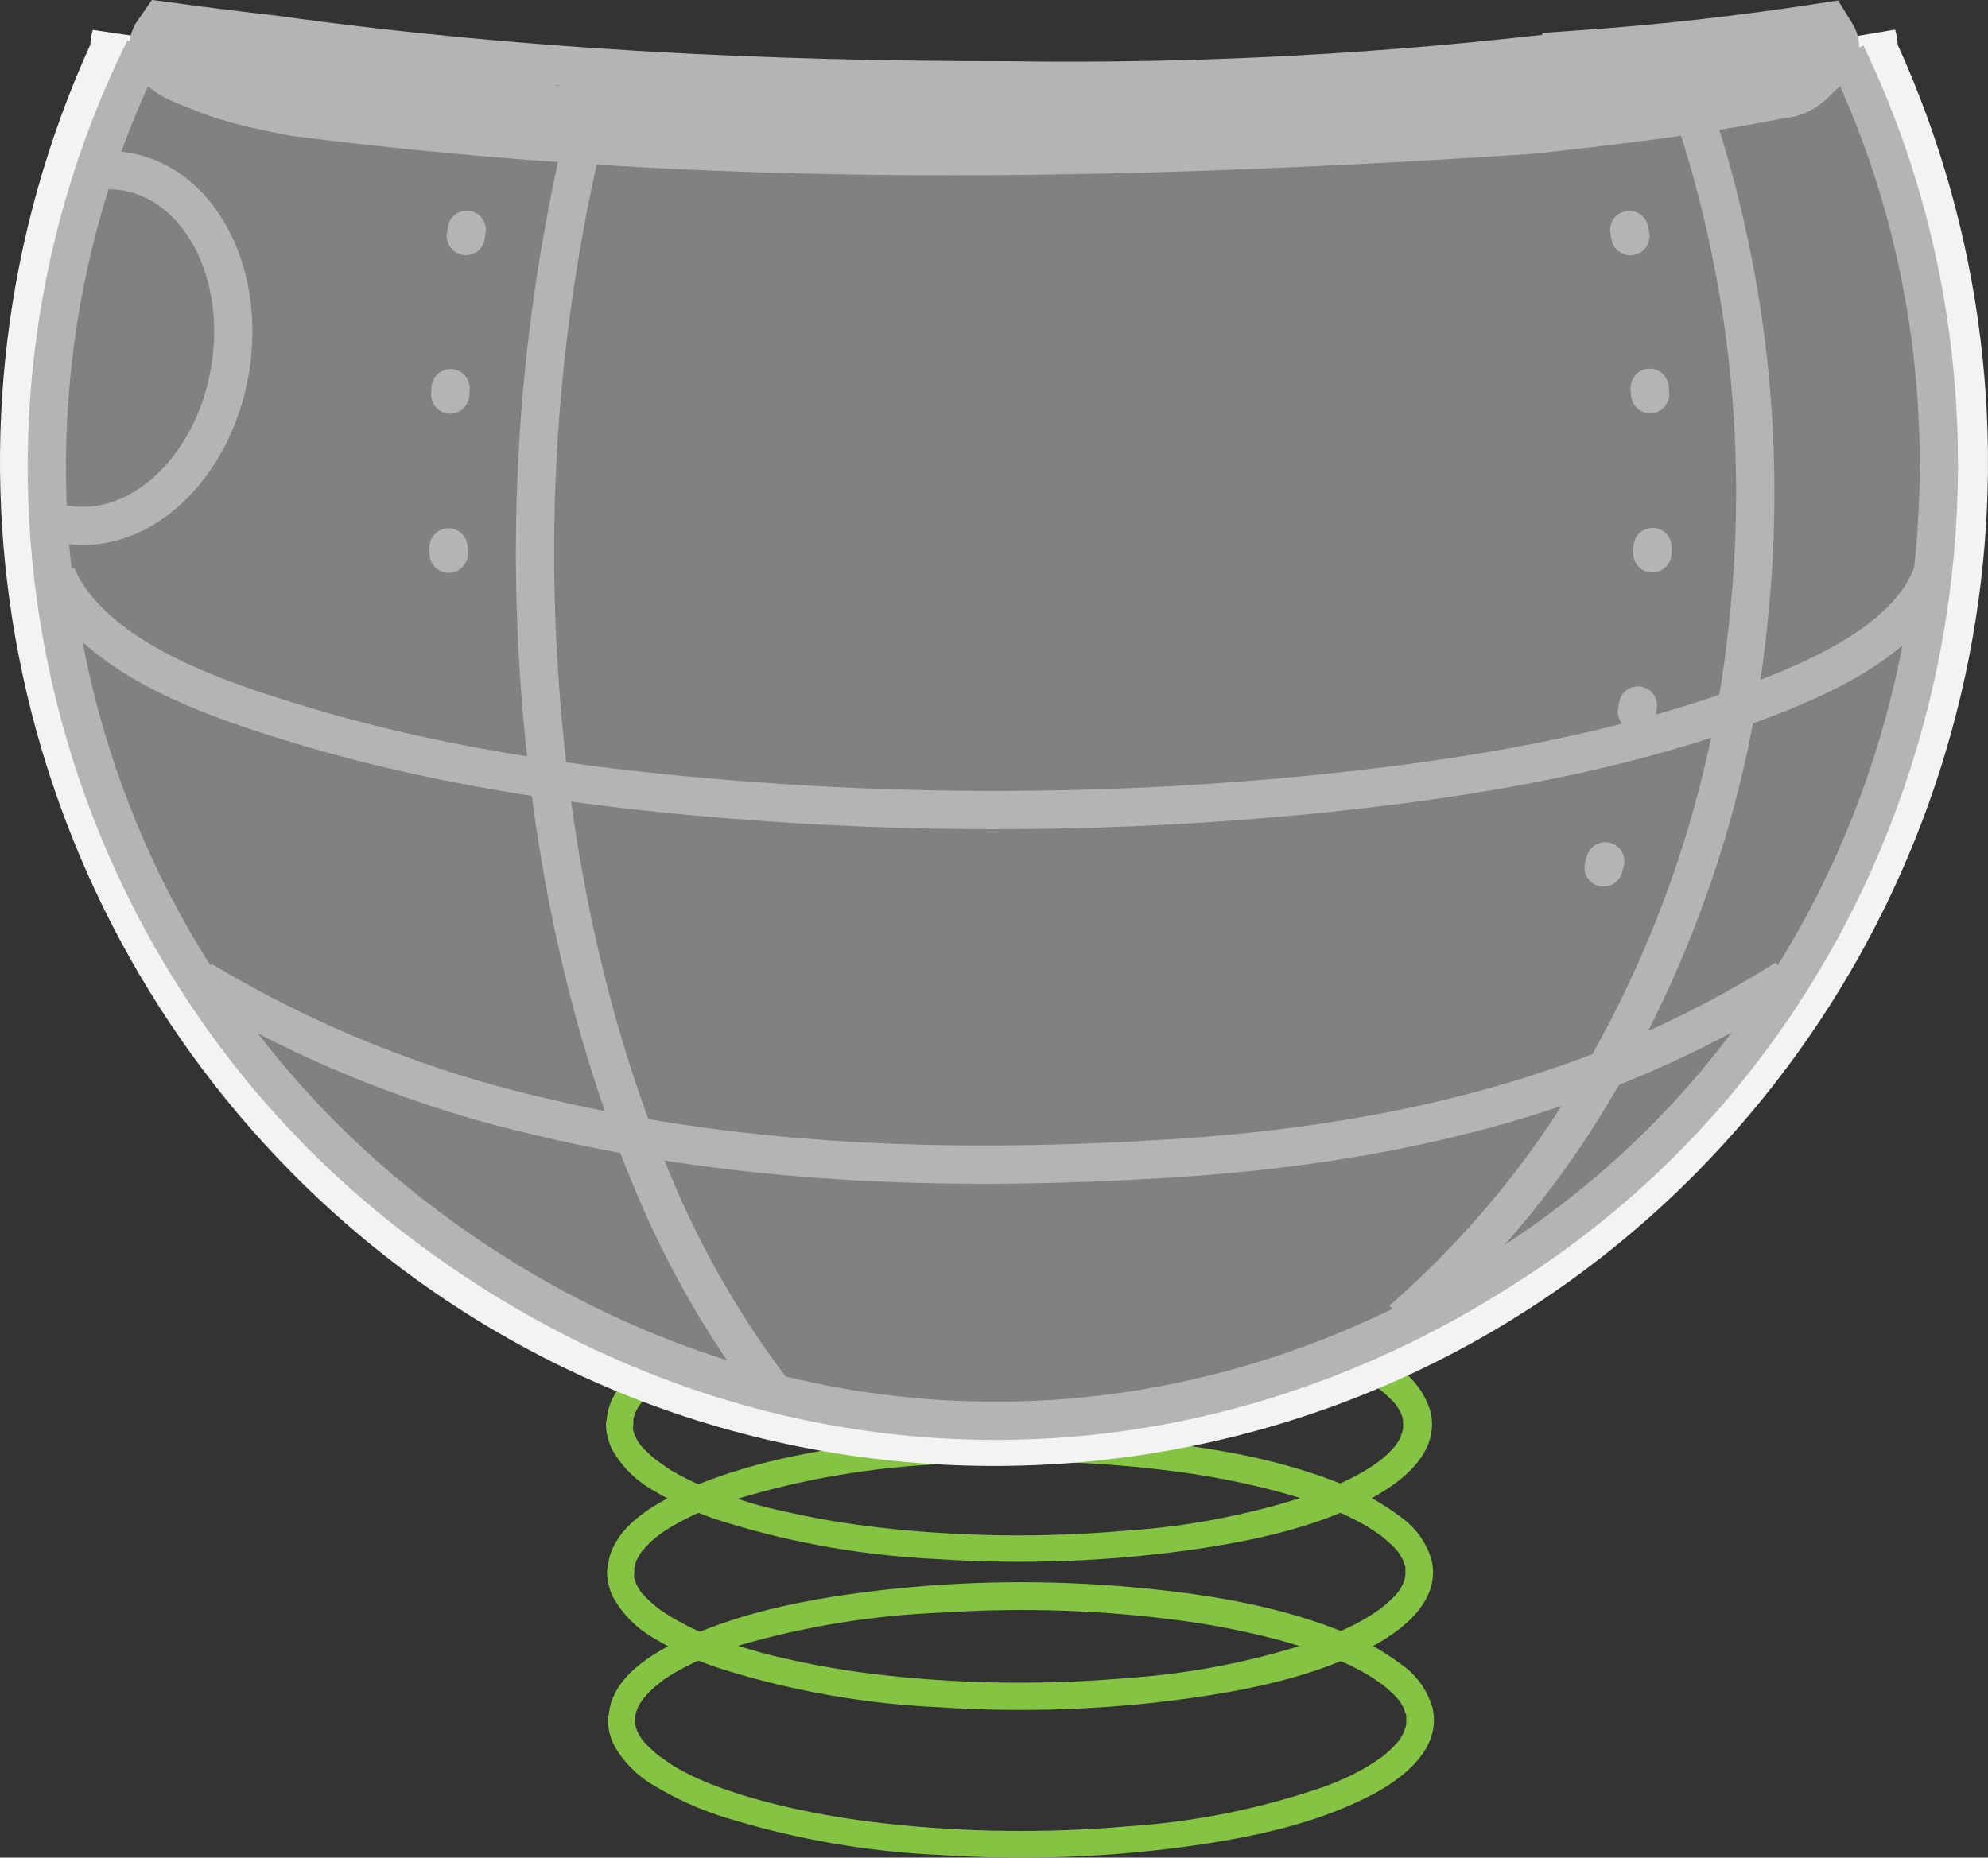 <?xml version="1.0" encoding="UTF-8"?><svg id="Layer_2" xmlns="http://www.w3.org/2000/svg" viewBox="0 0 222.38 207.84"><rect x="0" y="0" width="222.38" height="207.84" fill="#333333" stroke="none"/><defs><style>.cls-1{fill:#818181;}.cls-2,.cls-3,.cls-4{stroke-miterlimit:10;}.cls-2,.cls-3,.cls-4,.cls-5{fill:none;}.cls-2,.cls-3,.cls-5{stroke:#b4b4b4;}.cls-2,.cls-5{stroke-width:4.28px;}.cls-3{stroke-width:8.56px;}.cls-4{stroke:#010101;stroke-width:.6px;}.cls-4,.cls-5{stroke-linecap:round;}.cls-6{fill:#85c442;}.cls-7{fill:#f3f3f3;}.cls-5{stroke-dasharray:0 0 .71 17.11;stroke-linejoin:round;}</style></defs><g id="Layer_1-2"><g><path id="path738" class="cls-6" d="M70.8,159.32c-.02,.17-.02,.35,0,.52,0,0-.08-.41,0,0l.06,.29c.05,.17,.12,.34,.17,.51s-.16-.32,0,0l.16,.32c.09,.17,.19,.33,.29,.49,.06,.08,.12,.16,.17,.25,.19,.27-.18-.21,0,0,.32,.35,.65,.68,1,1l.53,.47,.29,.22c-.31-.24,0,0,.12,.09,.46,.34,.94,.65,1.43,1,1.13,.66,2.3,1.25,3.5,1.76l.24,.1,.48,.19c.34,.14,.7,.27,1,.4,.74,.27,1.49,.52,2.24,.76,1.61,.51,3.25,1,4.9,1.33,3.77,.88,7.59,1.52,11.44,1.94,8.97,.99,18.01,1.09,27,.31,7.42-.48,14.75-1.95,21.78-4.37l1-.37,.48-.19,.26-.11c.23-.1-.18,.08,0,0,.62-.27,1.24-.55,1.84-.86,1.05-.52,2.05-1.13,3-1.82l.12-.09,.28-.22c.2-.16,.39-.33,.57-.5,.34-.31,.65-.65,.95-1,.17-.19-.19,.29,0,0l.17-.25c.12-.18,.24-.37,.34-.56l.1-.21c.17-.33,0,.19,0,0s.12-.36,.17-.55c.05-.19,.12-.63,.08-.34-.04,.29,0,0,0-.1v-.33c0-.11-.06-.64,0-.36s0,0,0-.09c-.02-.1-.04-.19-.07-.29,0-.18-.13-.36-.18-.54,0,0,.15,.31,0,0,0-.09-.09-.19-.14-.28-.09-.17-.19-.33-.3-.49-.06-.1-.13-.19-.19-.28-.06-.09,.2,.24,0,0-.32-.35-.65-.68-1-1-.18-.16-.35-.31-.54-.46l-.17-.14-.24-.18c-.95-.68-1.95-1.29-3-1.81-.61-.31-1.23-.59-1.86-.86l-.23-.1-.48-.19c-.37-.15-.75-.29-1.12-.42-1.51-.55-3.04-1.03-4.59-1.45-3.6-1.01-7.27-1.8-10.97-2.35-8.82-1.18-17.75-1.49-26.63-.9-7.75,.36-15.42,1.66-22.85,3.9-.72,.23-1.44,.48-2.15,.74l-1,.37-.55,.22-.2,.08h-.09c-1.18,.51-2.32,1.09-3.43,1.74-.49,.3-1,.61-1.42,1-.12,.08-.32,.24-.08,0l-.29,.23-.6,.53c-.32,.32-.63,.65-.91,1-.15,.16,.19-.28,0,0l-.17,.24c-.11,.17-.22,.35-.31,.53l-.12,.25c-.16,.3,.08-.27,0,0s-.12,.34-.17,.51l-.06,.29c0,.07-.07,.39,0,.09s0,0,0,.1v.29c0,.83-.67,1.5-1.5,1.5s-1.5-.67-1.5-1.5c0-4.68,5-7.58,8.78-9.24,6.85-3,14.38-4.41,21.78-5.26,9.3-1.07,18.68-1.18,28-.33,7.69,.68,15.55,1.89,22.78,4.67,2.65,.96,5.15,2.31,7.4,4,1.65,1.16,2.85,2.85,3.43,4.78,1.08,4.59-3.23,7.92-6.8,9.79-6.21,3.26-13.38,4.74-20.28,5.71-9.28,1.28-18.66,1.62-28,1-8.12-.37-16.16-1.76-23.93-4.16-2.8-.86-5.49-2.05-8-3.57-1.91-1.08-3.48-2.66-4.55-4.57-.43-.87-.66-1.83-.68-2.8,0-.83,.67-1.51,1.5-1.52s1.51,.67,1.52,1.5h0Z"/><path id="path740" class="cls-6" d="M70.92,175.86c-.02,.17-.02,.35,0,.52,0,0-.08-.42,0,0,0,.1,0,.2,.07,.3s.11,.33,.16,.5-.16-.31,0,0c.06,.1,.1,.21,.16,.31,.09,.17,.19,.34,.3,.5l.17,.24c.18,.27-.19-.21,0,0,.31,.36,.64,.69,1,1,.17,.16,.35,.31,.53,.46l.28,.23c-.31-.25,0,0,.12,.09,.47,.34,.95,.65,1.44,.94,1.12,.67,2.29,1.26,3.5,1.77l.23,.09,.48,.19,1.05,.4c.74,.27,1.49,.53,2.24,.76,1.62,.51,3.26,1,4.91,1.34,3.77,.88,7.58,1.52,11.43,1.94,8.97,.99,18.01,1.09,27,.31,7.42-.49,14.74-1.96,21.78-4.37l1-.38,.48-.19,.27-.11c.22-.09-.19,.08,0,0,.62-.27,1.24-.56,1.85-.86,1.05-.53,2.05-1.13,3-1.82,.07,0,.44-.34,.12-.09l.29-.23c.19-.16,.38-.32,.56-.49,.35-.31,.69-.65,1-1,.17-.2-.19,.28,0,0l.17-.24c.12-.18,.23-.37,.33-.57l.11-.21c.17-.33-.06,.19,0,0s.13-.36,.18-.54,.12-.63,.08-.35,0,0,0-.09v-.34c0-.11,0-.64,0-.35s0,0,0-.09,0-.2-.07-.3-.14-.36-.18-.54c0,0,.15,.31,0,0l-.15-.28c-.09-.17-.19-.34-.29-.5-.07-.09-.14-.18-.2-.28-.11-.16,.21,.24,0,0-.31-.36-.64-.69-1-1-.17-.16-.35-.32-.53-.46s-.35-.28-.18-.15l-.24-.17c-.95-.69-1.95-1.29-3-1.82-.61-.3-1.23-.59-1.85-.86,.24,.11-.17-.07-.24-.09l-.48-.19-1.12-.43c-1.5-.55-3-1-4.58-1.44-3.65-.97-7.35-1.71-11.09-2.22-8.83-1.19-17.75-1.48-26.64-.89-7.75,.34-15.42,1.64-22.85,3.87-.73,.23-1.45,.47-2.16,.73l-1,.38-.54,.21-.2,.09h-.1c-1.18,.5-2.33,1.08-3.43,1.74-.48,.29-1,.61-1.42,.94-.11,.09-.31,.25-.08,.06l-.28,.23c-.21,.17-.41,.34-.6,.53-.33,.32-.63,.65-.92,1-.14,.17,.19-.27,0,0l-.17,.25c-.11,.17-.21,.34-.31,.53l-.12,.24c-.16,.3,.08-.26,0,0s-.12,.33-.16,.5c-.04,.17,0,.2-.07,.3s-.06,.38,0,.09c.06-.29,0,0,0,.09v.3c0,.83-.67,1.5-1.5,1.5s-1.5-.67-1.5-1.5c0-4.68,5-7.58,8.78-9.24,6.85-3,14.38-4.41,21.78-5.27,9.3-1.06,18.68-1.17,28-.33,7.68,.69,15.54,1.9,22.78,4.68,2.65,.95,5.14,2.3,7.39,4,1.65,1.16,2.86,2.84,3.44,4.77,1.08,4.59-3.23,7.93-6.8,9.8-6.22,3.26-13.39,4.73-20.28,5.71-9.27,1.29-18.66,1.62-28,1-8.12-.36-16.16-1.76-23.92-4.15-2.81-.86-5.49-2.06-8-3.58-1.9-1.08-3.47-2.66-4.54-4.57-.44-.87-.67-1.82-.69-2.79-.02-.83,.65-1.52,1.48-1.54,.83-.02,1.52,.65,1.54,1.48h0Z"/><path id="path742" class="cls-6" d="M71.05,192.4c-.02,.17-.02,.34,0,.51,0,0-.09-.41,0,0,.02,.1,.04,.19,.07,.29,.05,.17,.12,.34,.17,.51s-.16-.32,0,0c.06,.11,.11,.22,.16,.32s.19,.33,.3,.49l.17,.25c.18,.27-.19-.21,0,0,.32,.35,.65,.68,1,1l.53,.47,.28,.23c-.3-.25,0,0,.13,.08,.46,.34,.94,.65,1.43,1,1.13,.67,2.29,1.25,3.5,1.76l.24,.1,.47,.19,1.05,.4c.74,.27,1.49,.52,2.24,.76,1.62,.51,3.26,.95,4.91,1.34,3.77,.87,7.59,1.51,11.43,1.93,8.97,.99,18.01,1.09,27,.31,7.42-.48,14.75-1.95,21.79-4.37l1-.37,.47-.19,.27-.11c.22-.1-.19,.08,0,0,.63-.27,1.24-.55,1.85-.86,1.05-.52,2.05-1.13,3-1.82,.07,0,.44-.34,.13-.08l.28-.23,.57-.5c.33-.32,.65-.65,.95-1,.17-.19-.2,.29,0,0l.17-.25c.12-.18,.23-.37,.33-.56l.11-.21c.17-.33,0,.19,0,0s.13-.36,.18-.54,.12-.64,.08-.35,0,0,0-.1v-.33c0-.11,0-.64,0-.36s0,0,0-.09,0-.19-.07-.29c-.07-.1-.14-.36-.18-.54,0,0,.15,.31,0,0,0-.09-.09-.19-.14-.28s-.19-.33-.3-.49c-.06-.1-.13-.19-.2-.28-.1-.16,.21,.24,0,0-.31-.36-.64-.69-1-1-.17-.16-.35-.31-.53-.46l-.18-.14-.23-.18c-.95-.68-1.95-1.29-3-1.81-.61-.31-1.23-.59-1.85-.86l-.24-.1-.47-.19c-.37-.14-.75-.29-1.13-.42-1.5-.55-3-1-4.58-1.45-3.65-.97-7.35-1.71-11.09-2.21-8.83-1.18-17.75-1.49-26.64-.9-7.74,.29-15.41,1.53-22.84,3.69-.72,.23-1.44,.48-2.16,.74l-1,.37-.54,.22-.2,.08c-.15,.07,.15-.06-.1,.05-1.18,.5-2.32,1.08-3.42,1.73-.49,.3-1,.61-1.43,1l-.08,.06-.28,.22c-.21,.17-.41,.35-.6,.53s-.62,.65-.92,1c-.14,.16,.19-.28,0,0l-.16,.24c-.11,.17-.22,.35-.31,.53-.05,.08-.08,.17-.13,.25-.16,.3,.09-.26,0,0s-.12,.34-.17,.51-.05,.19-.07,.29c-.02,.1-.06,.39,0,.09s0,0,0,.1v.3c0,.83-.67,1.5-1.5,1.5s-1.5-.67-1.5-1.5c0-4.69,5-7.58,8.78-9.24,6.84-3.05,14.38-4.41,21.77-5.27,9.3-1.06,18.68-1.17,28-.33,7.68,.69,15.55,1.89,22.78,4.67,2.65,.96,5.15,2.31,7.4,4,1.65,1.16,2.85,2.85,3.43,4.78,1.08,4.59-3.23,7.93-6.8,9.8-6.22,3.25-13.39,4.73-20.28,5.71-9.27,1.29-18.66,1.62-28,1-8.12-.36-16.16-1.76-23.93-4.16-2.8-.86-5.49-2.06-8-3.57-1.9-1.08-3.47-2.66-4.54-4.57-.43-.87-.67-1.82-.68-2.79-.01-.84,.66-1.54,1.5-1.55s1.54,.66,1.55,1.5h0Z"/><path class="cls-1" d="M209.41,5.31c0-.5-.06-1.01-.24-1.52-10.66,1.82-21.4,3.12-32.22,3.89-21.35,2.62-42.8,3.77-64.34,3.45-27.31,0-54.94-1.33-82.15-5.13-5.79-.66-11.57-1.4-17.33-2.25-.19,.52-.25,1.04-.25,1.55v.3C6.19,20.07,2.74,35.83,2.78,51.77c.07,60.34,48.63,109.41,108.43,109.41,59.74,0,108.35-49.07,108.35-109.41,.02-15.94-3.44-31.7-10.15-46.16v-.3Z"/><path class="cls-7" d="M211.99,3.32c-.16,.02-.31,.04-.47,.07-1.81,.32-3.63,.62-5.45,.92,.33,.33,.51,.67,.51,1.01-.01,.21-.07,.41-.18,.59,6.8,14.34,10.31,30.01,10.3,45.87,0,58.85-47.23,106.56-105.5,106.56S5.7,110.62,5.71,51.77c-.02-15.86,3.48-31.53,10.26-45.87-.11-.18-.17-.38-.18-.59,0-.37,.2-.73,.57-1.08-2-.28-3.99-.58-5.98-.89-.15,.52-.26,1.06-.28,1.66C-9.23,47.63-.31,97.76,32.54,131.11c.36,.36,.72,.73,1.09,1.09,43.44,42.84,113.38,42.36,156.22-1.08,32.84-33.35,41.76-83.48,22.43-126.11-.02-.61-.14-1.16-.29-1.68Z"/><path class="cls-3" d="M176.95,7.68c-21.35,2.62-42.8,3.77-64.34,3.45-27.29,0-54.91-1.33-82.1-5.12-3.85-.44-7.69-.91-11.52-1.43-.17,.24-.26,.48-.26,.72,0,5.27,41.4,9.54,92.48,9.54,51.08,0,92.48-4.27,92.48-9.54,0-.2-.08-.4-.2-.59-8.8,1.34-17.64,2.33-26.54,2.96Z"/><path class="cls-2" d="M206.51,6.02c22.6,46.93,7.6,106.93-38.4,135.93-39,25-86,22-122-6C6.11,104.94-5.89,49.94,16.17,5.47"/><path id="path752" class="cls-2" d="M188.92,11.02c6.41,18.49,8.71,38.14,6.75,57.61-1.89,20.27-8.61,39.78-19.61,56.91-5.35,8.24-11.83,15.69-19.23,22.15"/><path id="path754" class="cls-5" d="M182.25,25.73c3.7,19.86,3.63,40.23-.2,60.06-1.09,5.59-2.51,11.11-4.25,16.53"/><path id="path756" class="cls-5" d="M52.21,25.71c-1.79,12.17-2.46,24.48-2,36.78"/><path id="path758" class="cls-2" d="M65.58,13.96c-4.88,20.07-6.66,40.78-5.28,61.39,1.3,20.15,5.52,39.93,12.71,56.91,3.44,8.33,7.95,16.18,13.4,23.35"/><path id="path760" class="cls-2" d="M216.18,64.11c-2.88,8-14.3,12.54-22.5,15.41-15.23,5.33-31.76,7.91-48,9.48-20.35,1.94-40.82,2.16-61.2,.65-17-1.24-34.25-3.56-50.45-8.42-9.33-2.8-21.47-6.85-26.61-14.78-.43-.66-.79-1.37-1.09-2.1"/><path id="path762" class="cls-2" d="M199.8,109.48c-21.4,13.55-45.15,18.63-68.66,20.12-23.51,1.49-47.22,.91-70.39-4.6-13.46-3.05-26.35-8.22-38.18-15.32"/><path id="path764" class="cls-2" d="M11.68,19.04c.82-.03,1.64,.03,2.45,.17,8.28,1.44,13.47,11.44,11.58,22.34-1.89,10.9-10.14,18.56-18.43,17.12-.82-.14-1.61-.37-2.38-.68"/><path id="path796" class="cls-4" d="M125.54,11.86c.86,.48,1.84,.73,2.83,.72,.86,0,1.7-.18,2.48-.54"/><path class="cls-4" d="M62.36,9.84c1.43,.8,3.16,.92,4.71,.42"/><path class="cls-3" d="M18.93,5.95c4.18,3,9.18,4,14.18,5,47,6,92,5,138,2,9-1,18-2,28-4,2,0,3-2,4.37-2.99"/></g></g></svg>